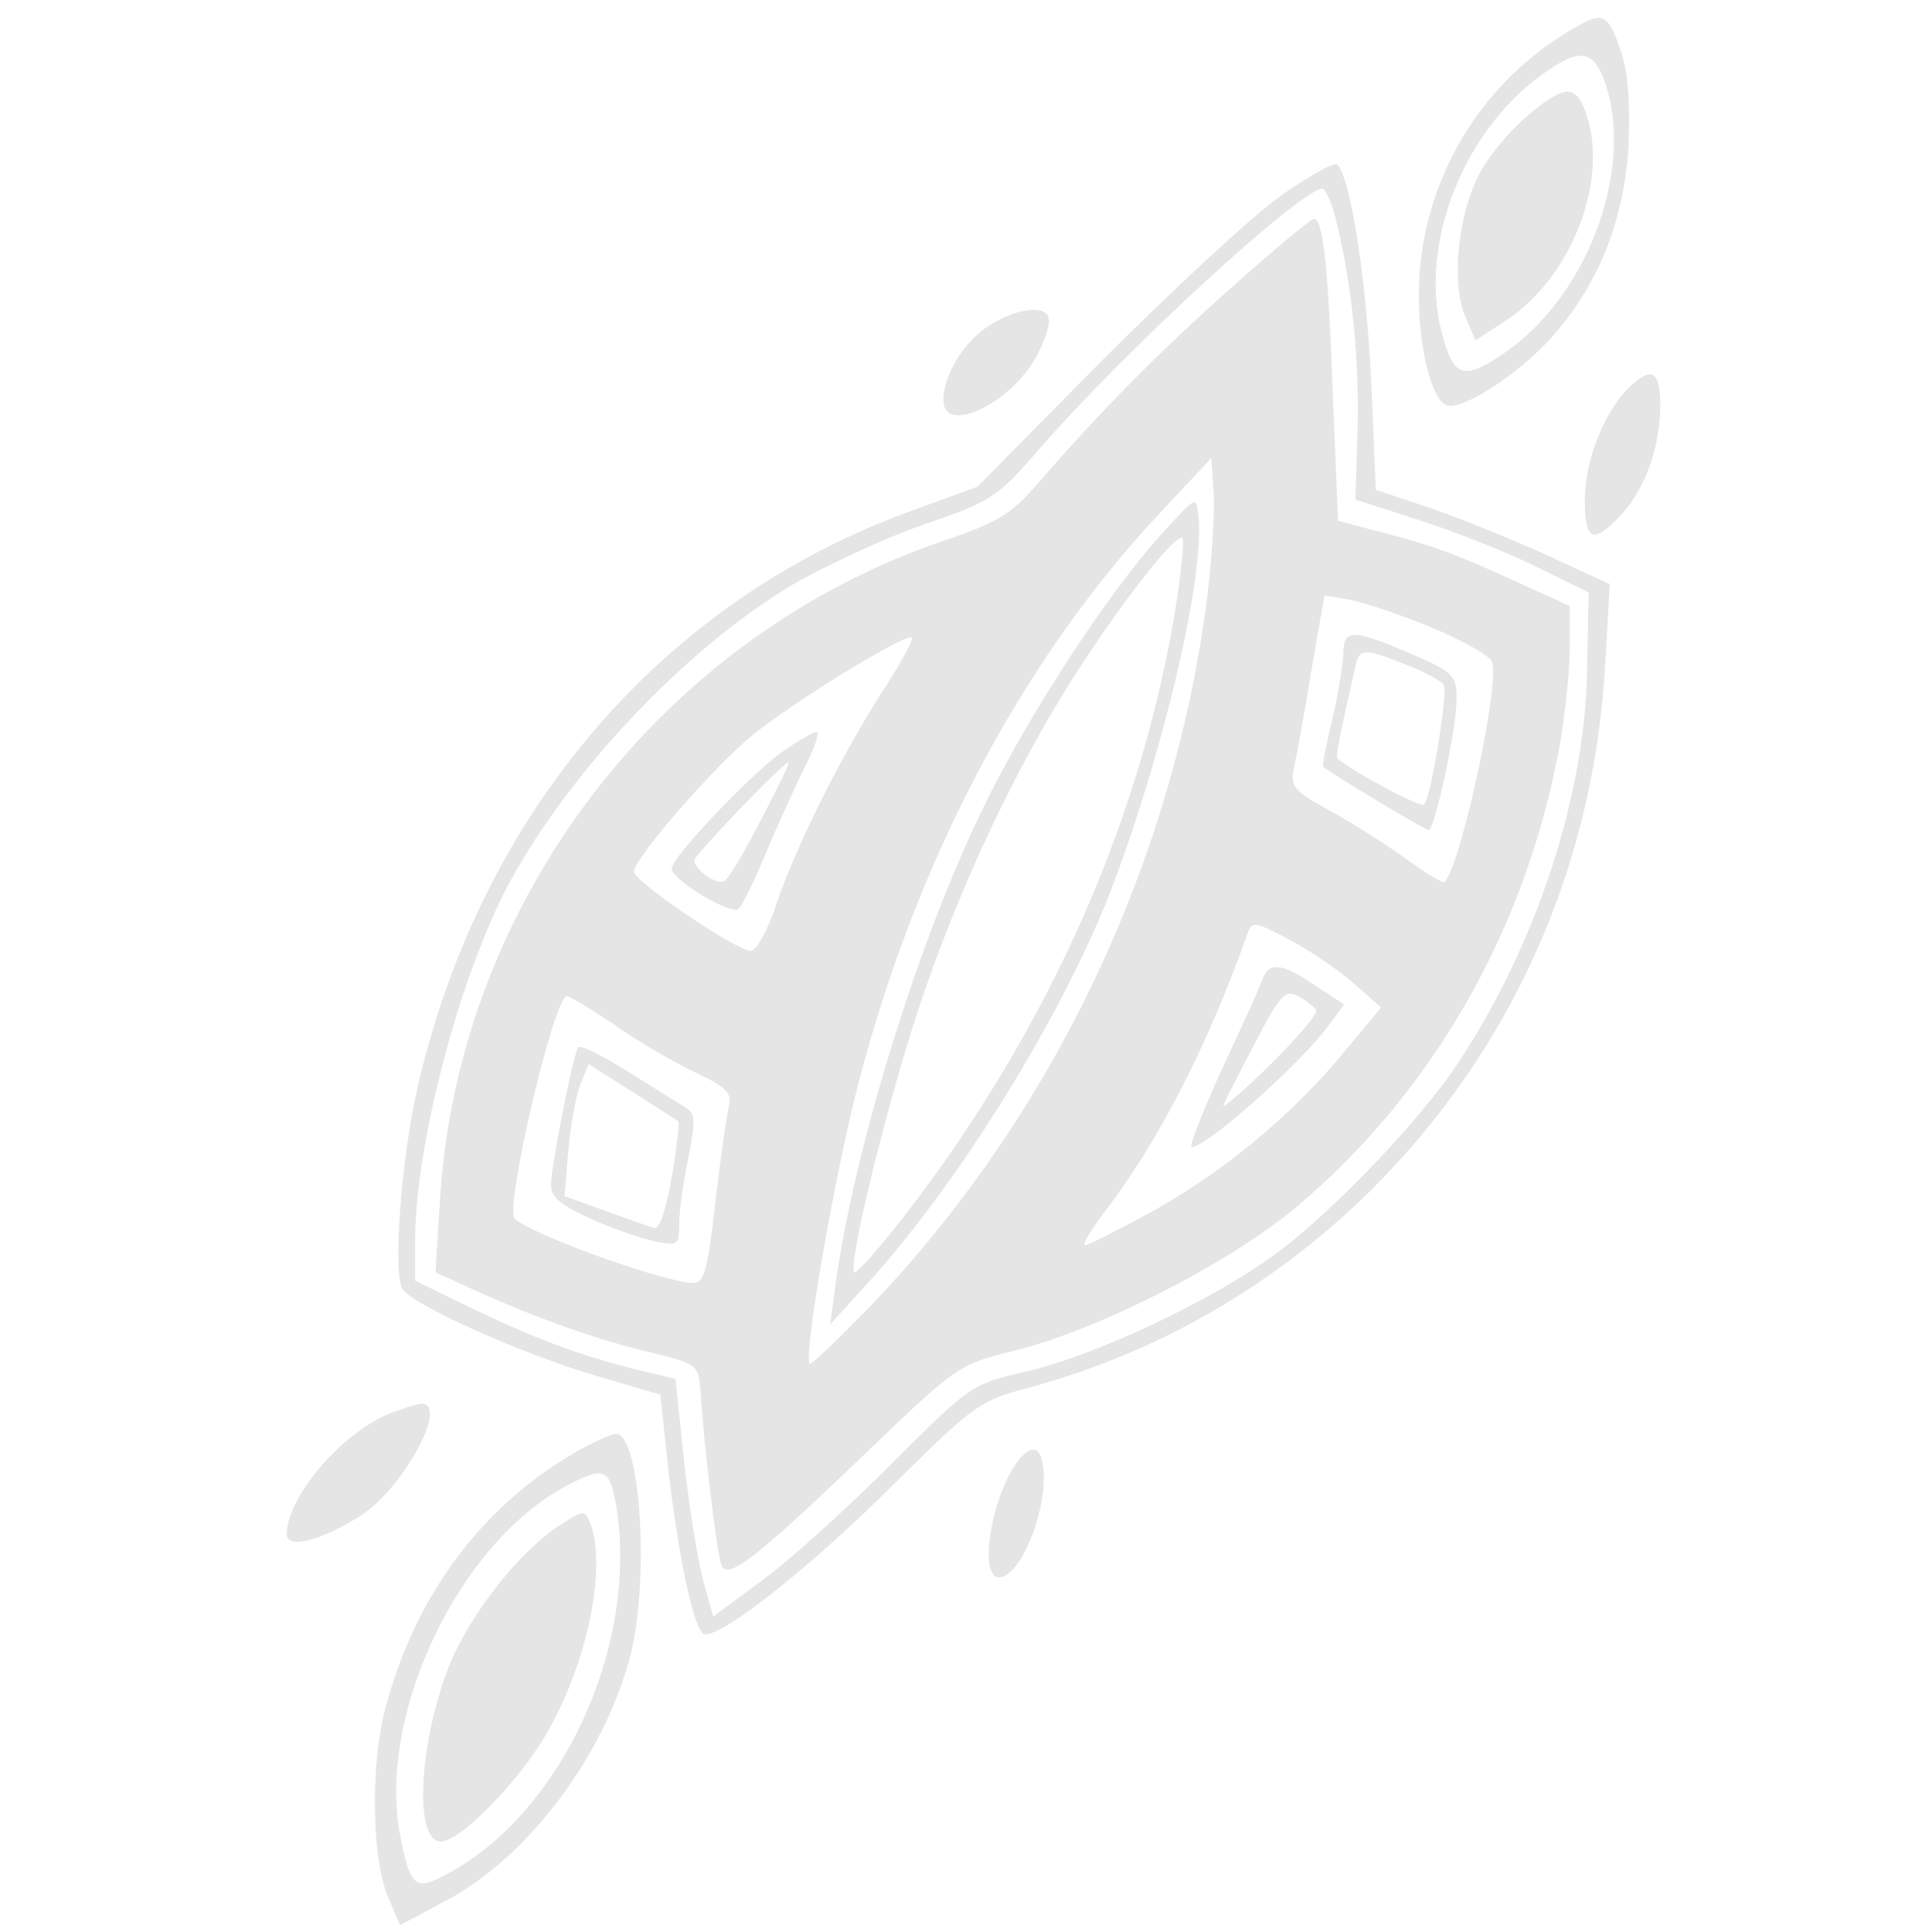 <?xml version="1.0" standalone="no"?>
<!DOCTYPE svg PUBLIC "-//W3C//DTD SVG 20010904//EN"
 "http://www.w3.org/TR/2001/REC-SVG-20010904/DTD/svg10.dtd">
<svg version="1.0" xmlns="http://www.w3.org/2000/svg"
 width="256pt" height="256pt" viewBox="0 0 256 256"
 preserveAspectRatio="xMidYMid meet">
<g transform="translate(0,256) scale(0.1,-0.1)"
fill="#e5e5e5" stroke="none">
<path d="M2095 2528 c-133 -72 -215 -210 -215 -360 0 -69 17 -138 37 -145 19
-8 95 41 137 88 64 70 99 159 104 259 2 56 -1 98 -11 124 -15 45 -23 50 -52
34z m32 -78 c38 -112 -21 -276 -127 -353 -58 -41 -72 -39 -87 13 -36 117 22
273 130 351 50 36 68 34 84 -11z"/>
<path d="M2021 2404 c-23 -20 -51 -54 -62 -77 -27 -52 -36 -142 -18 -185 l14
-33 40 26 c89 58 139 191 105 279 -13 35 -29 33 -79 -10z"/>
<path d="M1695 2299 c-39 -28 -144 -126 -235 -217 l-165 -167 -85 -31 c-331
-119 -572 -399 -656 -762 -23 -98 -34 -254 -20 -271 18 -23 163 -87 256 -114
l85 -25 11 -103 c13 -109 31 -198 45 -213 13 -15 138 82 254 198 105 104 113
110 177 127 183 49 348 148 480 288 172 183 271 417 285 671 l6 106 -89 41
c-49 22 -119 50 -155 62 l-66 22 -6 142 c-6 131 -27 271 -45 289 -4 4 -39 -16
-77 -43z m74 -26 c21 -80 32 -182 30 -277 l-3 -98 90 -29 c49 -16 118 -44 154
-62 l65 -32 -2 -100 c-2 -168 -67 -366 -170 -522 -51 -78 -174 -206 -249 -259
-84 -60 -233 -130 -323 -151 -74 -17 -75 -18 -180 -123 -58 -58 -135 -128
-171 -154 l-65 -48 -12 43 c-7 24 -19 95 -26 158 l-12 114 -55 13 c-74 19
-131 40 -218 82 l-72 35 0 52 c0 123 54 333 117 460 77 151 235 321 381 409
45 26 124 63 176 81 90 31 97 35 154 101 113 130 344 342 374 344 4 0 12 -17
17 -37z"/>
<path d="M1634 2181 c-97 -86 -179 -169 -260 -263 -34 -39 -52 -50 -119 -73
-377 -126 -648 -479 -672 -875 l-6 -96 29 -13 c89 -42 178 -74 244 -90 74 -18
75 -18 78 -52 5 -78 22 -218 28 -233 8 -21 48 11 200 157 113 108 114 109 191
128 111 28 283 116 370 189 179 150 302 363 348 603 8 43 15 105 15 137 l0 57
-77 35 c-78 36 -113 48 -189 67 l-41 11 -7 168 c-6 170 -13 232 -25 232 -4 0
-52 -40 -107 -89z m-34 -409 c-44 -351 -203 -688 -446 -942 -43 -44 -79 -79
-81 -77 -9 9 32 244 63 366 76 296 216 563 398 758 l71 76 3 -44 c2 -24 -2
-86 -8 -137z m298 -44 c41 -17 76 -37 79 -45 11 -28 -41 -269 -63 -292 -1 -2
-25 12 -51 31 -26 19 -72 48 -101 64 -47 25 -52 32 -48 54 3 14 14 71 23 128
l18 103 35 -6 c19 -4 68 -20 108 -37z m-726 -80 c-56 -86 -117 -209 -143 -285
-11 -35 -27 -63 -34 -63 -19 0 -155 92 -155 105 0 17 103 136 156 180 55 45
205 137 212 130 3 -2 -14 -33 -36 -67z m623 -392 l35 -31 -54 -65 c-69 -82
-159 -156 -256 -209 -41 -22 -78 -41 -82 -41 -5 0 8 21 27 46 70 91 137 222
188 367 6 17 10 16 57 -9 28 -15 66 -41 85 -58z m-982 -53 c29 -21 77 -49 106
-63 43 -20 51 -28 47 -45 -3 -11 -11 -68 -18 -127 -10 -90 -15 -108 -29 -108
-36 0 -210 62 -237 85 -14 12 52 295 69 295 4 0 32 -17 62 -37z"/>
<path d="M1537 1850 c-71 -79 -176 -240 -234 -360 -87 -178 -173 -457 -197
-640 l-6 -45 50 55 c120 132 255 350 320 515 70 181 127 422 118 501 -3 28 -3
27 -51 -26z m23 -81 c-44 -287 -168 -570 -363 -822 -33 -42 -62 -75 -65 -73
-9 9 41 214 84 346 54 163 132 329 217 459 63 96 126 175 134 168 2 -2 -1 -38
-7 -78z"/>
<path d="M1780 1693 c-1 -16 -7 -55 -15 -88 -8 -32 -13 -60 -12 -61 17 -13
136 -84 140 -84 8 0 37 134 37 173 0 32 -3 36 -61 61 -77 33 -89 33 -89 -1z
m96 -19 c18 -8 35 -17 37 -22 6 -9 -17 -149 -26 -158 -4 -5 -94 43 -115 61 -2
1 2 22 7 46 5 24 13 57 16 72 6 30 10 30 81 1z"/>
<path d="M1034 1562 c-43 -32 -144 -138 -144 -153 0 -15 80 -63 89 -53 5 5 21
38 36 74 15 36 38 86 51 113 14 26 20 47 16 47 -5 0 -27 -13 -48 -28z m-26
-89 c-22 -43 -44 -80 -49 -81 -11 -4 -39 16 -39 28 0 7 118 130 125 130 2 0
-15 -35 -37 -77z"/>
<path d="M1673 1263 c-3 -10 -28 -64 -54 -120 -26 -57 -44 -103 -40 -103 20 0
146 112 182 162 l20 27 -38 25 c-44 30 -61 32 -70 9z m71 -41 c3 -5 -25 -37
-61 -73 -36 -35 -64 -59 -62 -54 2 6 21 43 42 83 33 64 40 71 57 62 10 -5 21
-14 24 -18z"/>
<path d="M766 1172 c-7 -11 -36 -159 -36 -182 0 -16 13 -27 53 -45 28 -13 67
-26 85 -30 30 -6 32 -5 32 23 0 16 5 55 12 87 10 53 10 60 -6 69 -10 6 -45 28
-77 48 -32 20 -60 34 -63 30z m133 -98 c1 -1 -2 -35 -9 -74 -8 -45 -16 -70
-24 -67 -6 2 -35 12 -65 23 l-53 19 5 60 c3 33 10 73 16 88 l11 27 57 -36 c32
-21 60 -38 62 -40z"/>
<path d="M1313 2130 c-34 -20 -63 -66 -63 -100 0 -48 92 -4 125 61 8 15 15 35
15 44 0 21 -38 19 -77 -5z"/>
<path d="M2160 2048 c-33 -31 -60 -97 -60 -150 0 -56 11 -60 49 -19 31 33 51
90 51 144 0 45 -11 52 -40 25z"/>
<path d="M514 686 c-65 -28 -134 -111 -134 -159 0 -20 44 -9 97 24 57 36 119
150 81 149 -7 -1 -27 -7 -44 -14z"/>
<path d="M763 636 c-127 -73 -216 -195 -254 -346 -18 -74 -16 -195 5 -243 l16
-38 60 32 c110 58 210 192 245 324 26 101 14 295 -19 295 -6 0 -30 -11 -53
-24z m53 -68 c32 -187 -72 -413 -227 -493 -39 -21 -46 -14 -59 54 -30 160 78
386 220 462 50 26 57 24 66 -23z"/>
<path d="M745 541 c-53 -32 -121 -118 -149 -186 -41 -103 -48 -235 -12 -235
28 0 114 90 148 157 50 94 71 211 50 265 -7 17 -9 17 -37 -1z"/>
<path d="M1351 627 c-36 -44 -56 -157 -27 -157 29 0 66 94 58 148 -4 25 -14
28 -31 9z"/>
</g>
</svg>
